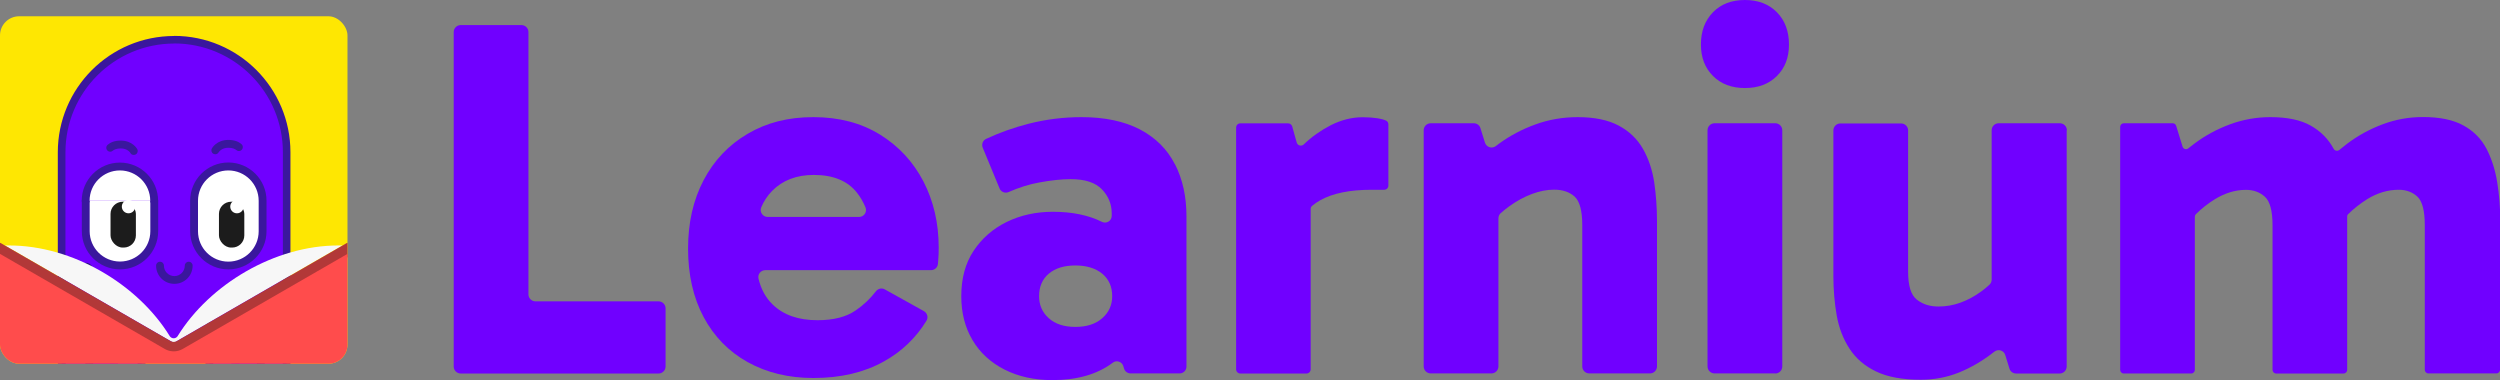 <?xml version="1.0" encoding="UTF-8"?>
<svg id="Layer_2" data-name="Layer 2" xmlns="http://www.w3.org/2000/svg" xmlns:xlink="http://www.w3.org/1999/xlink" viewBox="0 0 261.24 39.72">
  <rect x="0" y="0" width="261.24" height="39.72" fill="#808080" stroke="none"/>
  <defs>
    <style>
      .cls-1 {
        fill: #2b147f;
      }

      .cls-1, .cls-2, .cls-3, .cls-4, .cls-5, .cls-6, .cls-7, .cls-8, .cls-9, .cls-10 {
        stroke-width: 0px;
      }

      .cls-2 {
        fill: #f7f7f7;
      }

      .cls-3 {
        fill: #3a179d;
      }

      .cls-4 {
        fill: #b23838;
      }

      .cls-5 {
        fill: none;
      }

      .cls-6 {
        fill: #fff;
      }

      .cls-7 {
        fill: #ff4c4c;
      }

      .cls-8 {
        fill: #fee702;
      }

      .cls-11 {
        clip-path: url(#clippath);
      }

      .cls-9 {
        fill: #1c1c1c;
      }

      .cls-10 {
        fill: #7000ff;
      }
    </style>
    <clipPath id="clippath">
      <rect class="cls-5" y="1.7" width="36.31" height="36.31" rx="2" ry="2"/>
    </clipPath>
  </defs>
  <g id="Layer_1-2" data-name="Layer 1">
    <g>
      <g class="cls-11">
        <rect class="cls-8" x="0" y="1.7" width="36.31" height="36.31"/>
        <g>
          <g>
            <path class="cls-10" d="m6.44,36.8V15.91c0-6.48,5.28-11.76,11.76-11.76s11.76,5.28,11.76,11.76v20.89H6.44Z"/>
            <path class="cls-3" d="m18.2,4.54c6.27,0,11.36,5.1,11.36,11.36v20.5H6.84V15.91c0-6.27,5.1-11.36,11.36-11.36m0-.79c-6.71,0-12.16,5.44-12.16,12.16v21.29h24.31V15.91c0-6.71-5.44-12.16-12.16-12.16h0Z"/>
          </g>
          <g>
            <circle class="cls-1" cx="9" cy="28.14" r=".68"/>
            <circle class="cls-1" cx="10.68" cy="29.21" r=".51"/>
            <circle class="cls-1" cx="9.18" cy="29.92" r=".36"/>
          </g>
          <g>
            <path class="cls-10" d="m11.91,35.55v7c0,4.54-3.69,8.24-8.24,8.24-1.51,0-2.73-1.22-2.73-2.73s1.22-2.73,2.73-2.73,2.78-1.25,2.78-2.78v-9.92"/>
            <path class="cls-3" d="m3.68,51.2c-1.73,0-3.14-1.41-3.14-3.14s1.41-3.14,3.14-3.14c1.31,0,2.37-1.06,2.37-2.37v-9.92c0-.23.18-.41.41-.41s.41.18.41.41v9.92c0,1.76-1.43,3.19-3.19,3.19-1.28,0-2.32,1.04-2.32,2.32s1.04,2.32,2.32,2.32c4.32,0,7.83-3.51,7.83-7.83v-7c0-.23.18-.41.41-.41s.41.18.41.41v7c0,4.77-3.88,8.65-8.65,8.65Z"/>
          </g>
          <g>
            <path class="cls-10" d="m24.58,34.05v8.33c0,4.46,3.63,8.1,8.1,8.1,1.48,0,2.68-1.2,2.68-2.68s-1.2-2.68-2.68-2.68-2.73-1.22-2.73-2.73v-9.75"/>
            <path class="cls-3" d="m32.68,50.89c-4.69,0-8.51-3.82-8.51-8.51v-8.33c0-.23.18-.41.41-.41s.41.18.41.41v8.33c0,4.24,3.45,7.69,7.69,7.69,1.25,0,2.27-1.02,2.27-2.27s-1.02-2.27-2.27-2.27c-1.73,0-3.14-1.41-3.14-3.14v-9.75c0-.23.18-.41.41-.41s.41.18.41.41v9.75c0,1.28,1.04,2.32,2.32,2.32,1.71,0,3.09,1.39,3.09,3.09s-1.39,3.09-3.09,3.09Z"/>
          </g>
          <g>
            <path class="cls-10" d="m21.88,34.05v8.33c0,4.46,3.63,8.1,8.1,8.1,1.48,0,2.68-1.2,2.68-2.68,0-1.48-1.2-2.68-2.68-2.68s-2.73-1.22-2.73-2.73v-9.75"/>
            <path class="cls-3" d="m29.98,50.89c-4.69,0-8.51-3.82-8.51-8.51v-8.33c0-.23.18-.41.41-.41s.41.18.41.41v8.33c0,4.24,3.45,7.69,7.69,7.69,1.25,0,2.27-1.02,2.27-2.27s-1.02-2.27-2.27-2.27c-1.73,0-3.14-1.41-3.14-3.14v-9.75c0-.23.18-.41.41-.41s.41.18.41.41v9.75c0,1.28,1.04,2.32,2.32,2.32,1.71,0,3.09,1.39,3.09,3.09s-1.39,3.09-3.09,3.09Z"/>
          </g>
          <g>
            <path class="cls-10" d="m14.79,34.74v7.82c0,4.54-3.69,8.24-8.24,8.24-1.51,0-2.73-1.22-2.73-2.73s1.22-2.73,2.73-2.73,2.78-1.25,2.78-2.78v-9.92"/>
            <path class="cls-3" d="m6.55,51.2c-1.73,0-3.14-1.41-3.14-3.14s1.41-3.14,3.14-3.14c1.31,0,2.37-1.06,2.37-2.37v-9.92c0-.23.18-.41.41-.41s.41.18.41.41v9.92c0,1.76-1.43,3.19-3.19,3.19-1.28,0-2.32,1.04-2.32,2.32s1.04,2.32,2.32,2.32c4.32,0,7.83-3.51,7.83-7.83v-7.82c0-.23.18-.41.41-.41s.41.18.41.41v7.82c0,4.77-3.88,8.65-8.65,8.65Z"/>
          </g>
          <path class="cls-3" d="m22.5,16.12c-.07,0-.13-.02-.2-.05-.2-.11-.27-.36-.16-.56.02-.04.5-.89,1.72-.89h.01c.67,0,1.1.21,1.36.44.24.2.17.59-.13.7h0c-.14.05-.29.02-.4-.08-.14-.11-.39-.24-.84-.24-.73,0-1,.46-1.01.47-.07.14-.21.21-.36.21Z"/>
          <path class="cls-3" d="m13.98,16.19c.07,0,.13-.02.2-.05.2-.11.27-.36.16-.56-.02-.04-.5-.89-1.72-.89h-.01c-.67,0-1.1.21-1.36.44-.24.2-.17.59.13.7h0c.14.05.29.02.4-.08.14-.11.39-.24.84-.24h0c.72,0,1,.46,1,.47.07.14.21.21.36.21Z"/>
          <path class="cls-3" d="m18.21,29.66c-1.05,0-1.9-.85-1.9-1.9,0-.23.18-.41.41-.41s.41.18.41.41c0,.6.49,1.09,1.09,1.09s1.09-.49,1.09-1.09c0-.23.18-.41.41-.41s.41.18.41.41c0,1.05-.85,1.9-1.9,1.9Z"/>
          <g>
            <g>
              <path class="cls-6" d="m8.96,20.98v3.19c0,1.98,1.6,3.58,3.58,3.58h0c1.98,0,3.58-1.6,3.58-3.58v-3.19"/>
              <path class="cls-3" d="m12.54,28.15c-2.2,0-3.99-1.79-3.99-3.99v-3.19c0-.23.18-.41.41-.41s.41.18.41.41v3.19c0,1.75,1.42,3.17,3.17,3.17s3.17-1.42,3.17-3.17v-3.19c0-.23.18-.41.41-.41s.41.18.41.41v3.19c0,2.2-1.79,3.99-3.99,3.99Z"/>
            </g>
            <g>
              <path class="cls-6" d="m16.11,20.98c0-1.98-1.6-3.58-3.58-3.58h0c-1.98,0-3.58,1.6-3.58,3.58"/>
              <path class="cls-3" d="m16.11,21.39c-.23,0-.41-.18-.41-.41,0-1.75-1.42-3.17-3.17-3.17s-3.17,1.42-3.17,3.17c0,.23-.18.41-.41.41s-.41-.18-.41-.41c0-2.2,1.79-3.99,3.99-3.99s3.99,1.79,3.99,3.99c0,.23-.18.41-.41.41Z"/>
            </g>
            <g>
              <rect class="cls-9" x="11.55" y="21.08" width="2.65" height="4.79" rx="1.27" ry="1.27"/>
              <circle class="cls-6" cx="13.43" cy="21.59" r=".7"/>
            </g>
          </g>
          <g>
            <g>
              <rect class="cls-6" x="20.29" y="17.4" width="7.16" height="10.34" rx="3.42" ry="3.42"/>
              <path class="cls-3" d="m23.86,28.15c-2.2,0-3.99-1.79-3.99-3.99v-3.19c0-2.2,1.79-3.99,3.99-3.99s3.99,1.79,3.99,3.99v3.19c0,2.2-1.79,3.99-3.99,3.99Zm0-10.34c-1.75,0-3.17,1.42-3.17,3.17v3.19c0,1.75,1.42,3.17,3.17,3.17s3.17-1.42,3.17-3.17v-3.19c0-1.75-1.42-3.17-3.17-3.17Z"/>
            </g>
            <g>
              <rect class="cls-9" x="22.88" y="21.08" width="2.65" height="4.79" rx="1.27" ry="1.27"/>
              <circle class="cls-6" cx="24.76" cy="21.59" r=".7"/>
            </g>
          </g>
        </g>
        <g>
          <path class="cls-2" d="m35.78,25.65l-17.63,10.18L.52,25.65c.14,0,.29,0,.43,0,6.67,0,13.44,4.07,16.76,9.43,0,.02.02.03.03.05.09.13.24.22.41.22s.32-.09.41-.22c.01-.02.02-.03.03-.05,3.32-5.35,10.09-9.43,16.76-9.43.14,0,.29,0,.43,0Z"/>
          <path class="cls-4" d="m37.21,25.98h0c0,.24-.13.46-.33.58l-1.1.63-17.3,9.98c-.21.12-.46.12-.67,0L.52,27.2l-1.1-.63c-.21-.12-.33-.34-.33-.58h0c0-.52.56-.84,1.01-.58l.42.25,17.3,9.98c.21.12.46.12.67,0l17.3-9.98.42-.25c.45-.26,1.01.06,1.01.58Z"/>
          <path class="cls-7" d="m37.21,26v34.62c0,.11-.06.22-.16.28l-4.51,2.6-14.23,8.22c-.1.06-.22.06-.32,0l-14.23-8.22-4.51-2.6c-.1-.06-.16-.16-.16-.28V26l1.43.83,16.69,9.63c.58.34,1.3.34,1.89,0l16.69-9.63,1.43-.83Z"/>
        </g>
      </g>
      <g>
        <path class="cls-10" d="m69.55,32.21v6.09c0,.4-.33.73-.73.73h-20.68c-.4,0-.73-.33-.73-.73V3.35c0-.4.33-.73.73-.73h6.35c.4,0,.73.33.73.73v27.41c0,.4.33.73.73.73h12.87c.4,0,.73.33.73.73Z"/>
        <path class="cls-10" d="m96.49,18.95c-1.07-2.05-2.58-3.68-4.54-4.89-1.96-1.21-4.28-1.82-6.95-1.82s-4.89.58-6.87,1.74c-1.98,1.16-3.51,2.77-4.6,4.84-1.09,2.07-1.63,4.45-1.63,7.16s.54,5.13,1.63,7.16c1.09,2.03,2.62,3.6,4.6,4.7,1.98,1.1,4.27,1.66,6.87,1.66,2.85,0,5.31-.58,7.38-1.74,1.85-1.03,3.33-2.45,4.43-4.24.22-.35.09-.81-.27-1.01l-4.08-2.27c-.32-.18-.71-.09-.93.2-.6.78-1.31,1.45-2.12,2-.98.68-2.31,1.02-3.98,1.02-2,0-3.55-.54-4.68-1.63-.74-.71-1.23-1.62-1.49-2.71-.11-.46.24-.89.71-.89h17.32c.37,0,.69-.28.72-.66.01-.11.02-.23.03-.36.04-.43.05-.87.05-1.34,0-2.57-.54-4.87-1.6-6.92Zm-16.27,3.72c-.51,0-.87-.52-.68-.99.27-.65.65-1.23,1.15-1.74,1.09-1.1,2.54-1.66,4.35-1.66,2.03,0,3.54.62,4.52,1.87.36.46.65.96.88,1.52.2.48-.16,1-.67,1h-9.55Z"/>
        <path class="cls-10" d="m122.77,17.16c-.8-1.57-2.02-2.78-3.66-3.64-1.64-.85-3.67-1.28-6.09-1.28-1.89,0-3.73.23-5.53.69-1.57.4-3.05.93-4.44,1.58-.35.16-.5.56-.36.92l1.76,4.26c.15.37.58.54.94.38,1.09-.48,2.15-.81,3.19-1,1.25-.23,2.35-.35,3.31-.35,1.5,0,2.58.36,3.26,1.07.68.71,1.02,1.55,1.02,2.51v.25c0,.53-.55.87-1.03.63-1.41-.7-3.12-1.05-5.12-1.05-1.78,0-3.39.36-4.84,1.07-1.44.71-2.59,1.72-3.45,3.02-.86,1.3-1.28,2.88-1.28,4.73,0,1.75.39,3.28,1.18,4.6.78,1.32,1.9,2.34,3.34,3.07,1.44.73,3.11,1.1,5,1.1,2.6,0,4.7-.61,6.31-1.82h0c.39-.3.96-.11,1.1.36l.08.26c.09.3.37.5.68.5h5.13c.39,0,.71-.32.71-.71v-15.7c0-2.07-.4-3.88-1.2-5.45Zm-7.59,16.09c-.69.61-1.63.91-2.81.91s-2.1-.3-2.78-.91c-.68-.61-1.01-1.37-1.01-2.3,0-1,.34-1.78,1.01-2.35.68-.57,1.6-.86,2.78-.86s2.11.29,2.81.86c.69.57,1.04,1.36,1.04,2.35,0,.93-.35,1.69-1.04,2.3Z"/>
        <path class="cls-10" d="m145.08,12.99v6.4c0,.25-.2.44-.44.44h-1.32c-2.28,0-4.07.37-5.37,1.1-.3.17-.58.36-.84.58-.1.08-.15.21-.15.34v16.74c0,.25-.2.44-.44.44h-6.91c-.25,0-.44-.2-.44-.44V13.33c0-.25.2-.44.44-.44h4.99c.2,0,.37.13.43.32l.47,1.68c.09.33.5.43.74.2,0,0,0,0,0,0,.8-.78,1.75-1.45,2.83-2.01,1.09-.55,2.2-.83,3.34-.83.57,0,1.09.04,1.55.11.34.05.63.13.87.24.16.07.25.23.25.4Z"/>
        <path class="cls-10" d="m173.15,23.09v15.2c0,.4-.33.73-.73.73h-6.35c-.4,0-.73-.33-.73-.73v-14.78c0-1.5-.27-2.48-.8-2.97-.54-.48-1.25-.72-2.14-.72-.75,0-1.52.15-2.32.45-.8.3-1.58.72-2.33,1.26-.33.24-.65.49-.94.75-.15.14-.23.33-.23.54v15.47c0,.4-.33.73-.73.73h-6.35c-.4,0-.73-.33-.73-.73V13.61c0-.4.33-.73.73-.73h4.51c.32,0,.6.21.69.51l.47,1.51c.15.48.73.67,1.13.37.11-.08.22-.17.33-.25,1.18-.86,2.46-1.53,3.85-2.03,1.39-.5,2.85-.75,4.38-.75,1.75,0,3.17.29,4.28.88s1.95,1.4,2.54,2.43.98,2.2,1.18,3.5c.19,1.3.29,2.65.29,4.03Z"/>
        <path class="cls-10" d="m177.74,4.65c0-1.39.42-2.51,1.26-3.37.84-.86,1.95-1.28,3.34-1.28s2.5.43,3.34,1.28c.84.86,1.26,1.98,1.26,3.37s-.42,2.45-1.26,3.29c-.84.84-1.95,1.26-3.34,1.26s-2.5-.42-3.34-1.26c-.84-.84-1.26-1.93-1.26-3.29Zm7.77,34.37h-6.35c-.4,0-.73-.33-.73-.73V13.61c0-.4.33-.73.73-.73h6.35c.4,0,.73.33.73.73v24.69c0,.4-.33.73-.73.73Z"/>
        <path class="cls-10" d="m215.96,13.61v24.69c0,.4-.33.73-.73.73h-4.56c-.32,0-.6-.21-.69-.51l-.44-1.42c-.15-.49-.74-.67-1.14-.35-.05.04-.1.08-.16.12-1.12.87-2.31,1.56-3.55,2.06-1.25.5-2.57.75-3.96.75-1.92,0-3.48-.28-4.68-.86-1.19-.57-2.12-1.36-2.78-2.38-.66-1.01-1.11-2.17-1.34-3.47-.23-1.3-.35-2.68-.35-4.14v-15.2c0-.4.33-.73.73-.73h6.35c.4,0,.73.33.73.73v14.77c0,1.46.3,2.43.91,2.91s1.36.72,2.25.72c.78,0,1.55-.13,2.3-.4.75-.27,1.48-.66,2.19-1.18.29-.21.57-.44.84-.69.15-.14.24-.33.24-.54v-15.61c0-.4.33-.73.73-.73h6.4c.4,0,.73.33.73.73Z"/>
        <path class="cls-10" d="m261.24,23.09v15.55c0,.21-.17.38-.38.38h-7.1c-.21,0-.38-.17-.38-.38v-15.12c0-1.5-.26-2.49-.77-2.97-.52-.48-1.17-.72-1.95-.72-1.14,0-2.25.33-3.31.99-.7.44-1.36.95-1.97,1.55-.08.07-.12.18-.11.28,0,.15,0,.3,0,.45v15.55c0,.21-.17.38-.38.38h-7.04c-.21,0-.38-.17-.38-.38v-15.12c0-1.5-.27-2.49-.8-2.97-.53-.48-1.19-.72-1.98-.72-1.11,0-2.19.33-3.26.99-.7.43-1.36.95-1.97,1.55-.07.07-.11.17-.11.27v16c0,.21-.17.38-.38.38h-7.04c-.21,0-.38-.17-.38-.38V13.26c0-.21.17-.38.38-.38h5.11c.17,0,.31.11.36.27l.67,2.17c.08.26.39.35.6.18s.41-.33.62-.48c1.14-.86,2.39-1.53,3.74-2.03,1.36-.5,2.76-.75,4.22-.75,1.75,0,3.15.29,4.2.88,1.05.59,1.85,1.4,2.41,2.43,0,0,0,0,0,0,.11.22.4.27.59.12.27-.22.55-.44.83-.66,1.14-.86,2.38-1.53,3.72-2.03,1.34-.5,2.73-.75,4.2-.75,1.75,0,3.15.29,4.22.88s1.87,1.4,2.41,2.43c.53,1.03.91,2.2,1.12,3.5.21,1.3.32,2.64.32,4.04Z"/>
      </g>
    </g>
  </g>
</svg>